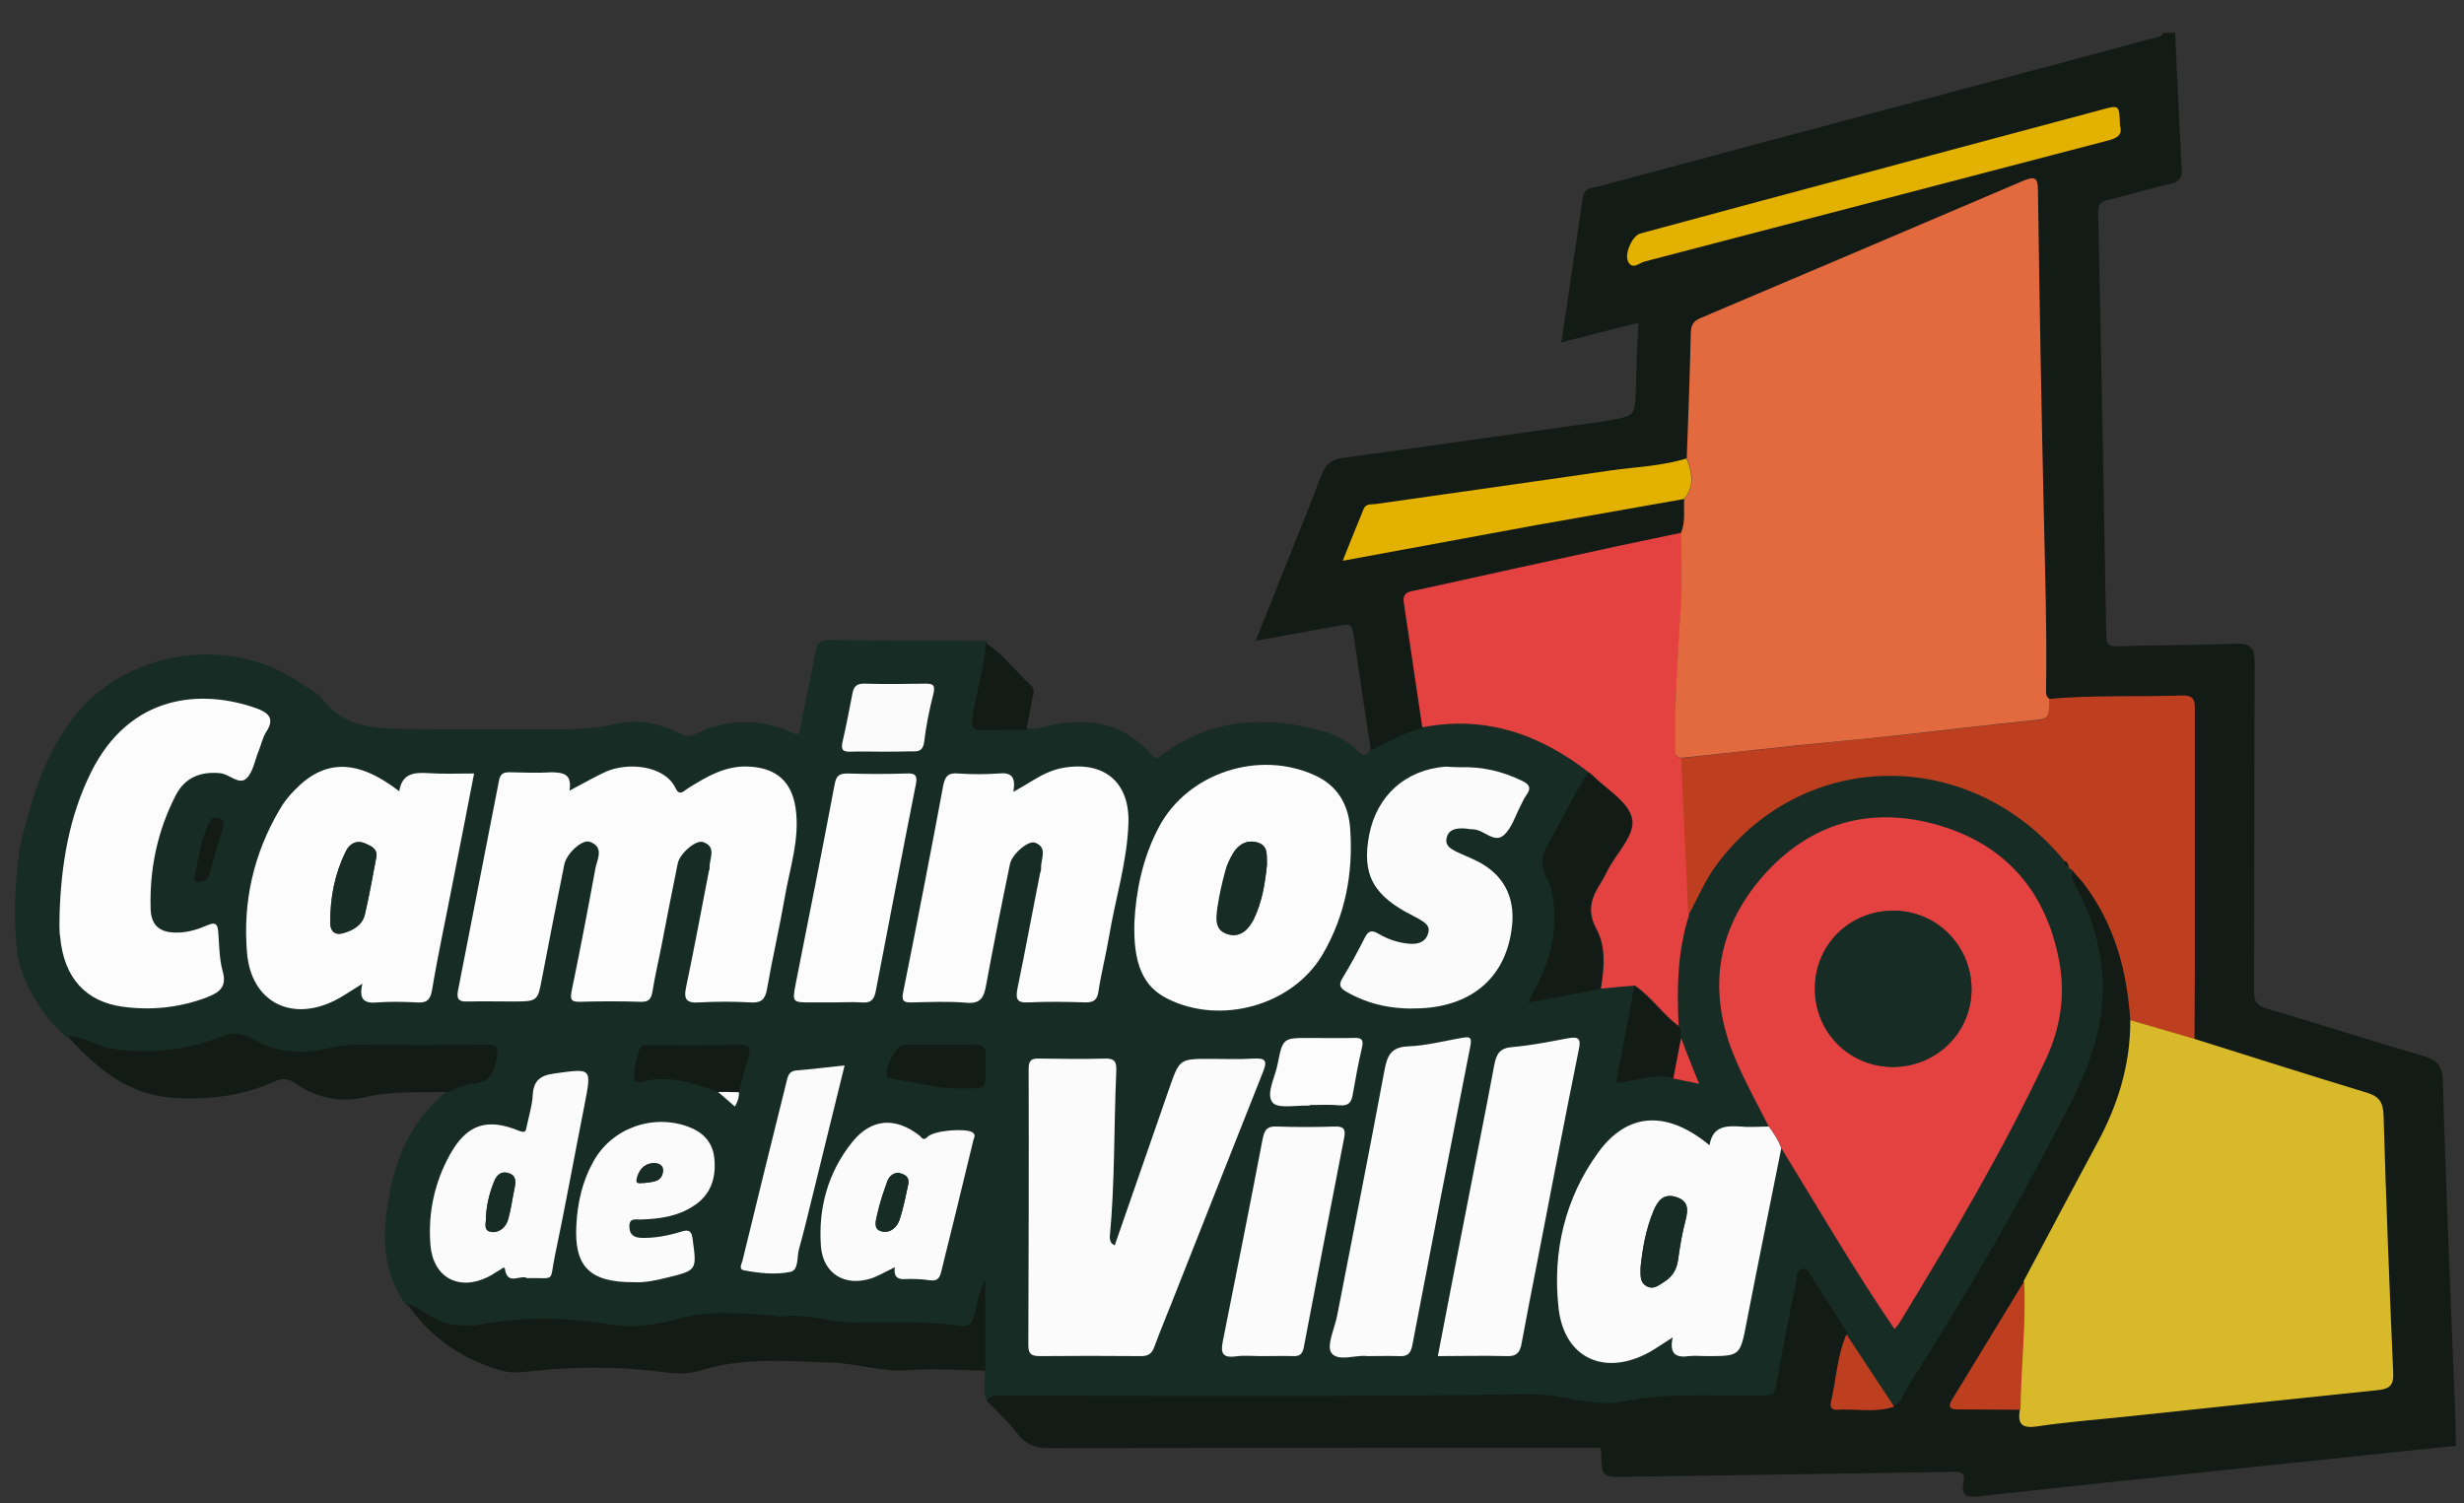 <?xml version="1.0" encoding="utf-8"?>
<!-- Generator: Adobe Illustrator 21.0.0, SVG Export Plug-In . SVG Version: 6.00 Build 0)  -->
<svg version="1.1" id="Layer_1" xmlns="http://www.w3.org/2000/svg" xmlns:xlink="http://www.w3.org/1999/xlink" x="0px" y="0px"
	 viewBox="0 0 790 482" style="enable-background:new 0 0 790 482;" xml:space="preserve">
<rect x="0" y="0" width="790" height="482" fill="#333333" stroke="none"/>
<style type="text/css">
	.st0{fill:#FEFEFE;}
	.st1{fill:#172C25;stroke:#172C25;stroke-miterlimit:10;}
	.st2{fill:#131B16;stroke:#131B16;stroke-miterlimit:10;}
	.st3{fill:#131B16;}
	.st4{fill:#E44141;}
	.st5{fill:#BE3F20;}
	.st6{fill:#FCFCFC;}
	.st7{fill:#FBFBFB;}
	.st8{fill:#131B16;stroke:#131B16;stroke-width:0.25;stroke-miterlimit:10;}
	.st9{fill:#E26A3E;}
	.st10{fill:#D7B92A;}
	.st11{fill:#E3B100;}
	.st12{fill:#172C25;}
</style>
<g>
	<path class="st1" d="M130.5,418c-8-11-7.4-23.3-5-35.8c2.4-12.8,8-23.8,18.3-32.1c2.5-0.9,5-2.4,7.5-2.6c5.7-0.3,7.2-3.4,8.1-8.5
		c0.7-4.2-1-4-3.8-4c-13.3,0-26.7,0.1-40,0c-3.7,0-7.3,0.4-10.8,1.2c-8.2,1.9-16.4,1.3-23.6-3c-3.7-2.2-6.6-2.1-10.2-0.8
		c-11.7,4.5-23.7,5.7-36.2,3.6c-4.6-0.8-8.4-4-13.2-3.9C13.8,325.5,7,314,6,305s-1-16,0-26s1.5-9.8,3-15.7
		c3.3-12.7,7.9-24.7,16.5-34.8c17.1-20.1,49.2-24.1,70.7-9c2.3,1.6,5.2,2.8,6.8,5c7.1,9.2,17.2,9.6,27.3,9.7
		c15.7,0.2,31.3,0.1,47,0.1c6.6,0,13.2,0,19.8-1.6c7.1-1.8,14.3-0.4,20.8,3c1.8,0.9,3.2,1.1,5,0.2c10.2-4.9,20.5-5.3,30.8-0.5
		c2.7,1.2,2.9,0.3,3.4-2c1.5-8,3.3-16,4.8-24c0.4-2.1,0.7-3.7,3.6-3.7c16.8,0.2,33.6,0.2,50.5,0.3c-0.3,8.4-3.3,16.4-4.3,24.7
		c-0.4,3.1,0.6,3.3,3,3.3c4.8-0.1,9.6,0,14.4-0.1c2,0.6,3.9,0.1,5.9-0.4c13-3.3,24.8-1.7,34,9c1.8,2.1,2.6,0.7,3.9-0.2
		c15.9-11.6,33.4-12.6,51.6-7.2c3.8,1.1,7.4,3,10.3,5.9c2.4,2.4,3.9,1.8,5.2-0.9c5.3-2.5,10.3-5.4,16-6.9
		c20.2-3.8,37.7,2.1,53.3,14.7c-4.8,7.3-8.5,15.4-12.8,23c-2.1,3.7-2.5,6.5-0.5,10.5c2.6,5.2,2.9,10.9,2.4,16.8
		c-0.7,8.2-3.8,15.3-8.2,23.2c8.2-1.5,15.5-2.9,22.9-4.3c3.6-0.3,7.3-0.6,10.9-1c-1.9,10.4-3.9,20.8-5.9,31.3
		c6.4-0.6,12.2-3.2,18.4-1.6c2.6,0.5,5.2,1.1,8.3,1.7c-1.2-2.8-2.1-5.1-3-7.4c-0.9-2.4-1.8-4.9-2.8-7.3c-0.1-1-0.1-2.1-0.2-3.1
		c-0.3-0.2-0.6-0.5-0.9-0.7l0.1,0.1c-0.5-12-0.4-23.9,3.3-35.5c3-5.5,5.4-11.4,9.2-16.5c27.7-37.5,81.3-37.9,111.5-0.9
		c0.1,0.8,0.3,1.6,1.2,1.9l-0.1,0c0.5,0.3,0.9,0.7,1.4,1c0.2,0.3,0.4,0.5,0.6,0.8c-0.4,2.1,0.7,3.8,1.7,5.6
		c7.3,14.3,10,29.3,6.6,45.2c-3.2,14.7-10.9,27.4-17.7,40.4c-13.5,25.7-28.4,50.6-44,75.1c-1.2,1.9-1.3,4.7-4.3,5.1
		c-5.1-7.7-10.2-15.4-15.3-23.2c-3.7-5.9-7.4-11.8-11.2-17.6c-0.7-1.1-1.1-2.9-2.6-2.8c-2,0.2-1.4,2.5-1.7,3.7
		c-2.3,11-4.5,22-6.4,33.1c-0.5,2.7-1.5,3.7-4.1,3.8c-15.1,0.4-30.2-1.2-45.2,1.9c-10.2,2.1-19.9-2.5-30.3-2.3
		c-55.9,0.9-111.8,0.4-167.7,0.5c-1.9,0-4-0.8-5.7,1c-2.1-3-0.4-6.5-1.1-9.7c0-9.4,0-18.8,0-29.1c-2.4,4.2-2.6,8-3.6,11.6
		c-0.6,2.4-1.6,3.5-4,3.1c-11.3-1.5-22.7-1.2-34.1-1.1c-7.7,0.1-15.3-2.9-23.2-1.9c-1.8,0.2-3.6-0.4-5.4-0.5
		c-8.8-0.4-17.5-1.4-26.3,0.8c-7.4,1.9-14.9,3.7-22.6,2.4c-14.5-2.5-29-2.8-43.5,0c-2.8,0.5-5.6,0.2-8.4-0.2
		C139.3,423.8,135.5,419.6,130.5,418z M230.2,350.1c1.8,1.5,3.5,3,5.4,4.6c1-1.7,1.4-3.1,1.3-4.6c1-3.8,1.9-7.7,3.1-11.5
		c0.9-2.8,0.3-3.8-2.8-3.8c-9.5,0.1-19,0-28.4,0.1c-1.6,0-3.4-0.3-4,2c-0.7,3-2,6-1.4,9.1c0.1,0.8,1.4,0.9,2.2,0.7
		C214.3,344.5,222.3,347.2,230.2,350.1z M571.1,368.2c12,19.3,23.4,39,36.3,58c0.7-0.8,1.2-1.2,1.5-1.8c16.8-27.6,33.3-55.3,47-84.6
		c4.7-10,6.3-20.6,4.3-31.6c-4.2-22.4-17.3-37.4-39-43.6c-21.5-6.2-40.9-0.6-55.8,16.2c-15.4,17.4-18.1,37.6-8.9,59.1
		c3.1,7.3,7.1,14.3,10.6,21.4c-3,0-6,0.3-9,0.1c-4.8-0.4-9.1-0.2-10.1,6c-13.5-11.3-26.2-10.7-35.6,2.2c-10.9,14.8-14.9,32-12.8,50
		c1.8,16.2,14.9,22,29.2,14.1c2.4-1.3,4.6-2.8,7.4-4.7c-1.2,5.5,1.2,6.6,5.3,6c1.8-0.2,3.7,0,5.5,0c10.9,0,10.8,0,12.9-10.9
		C563.6,405.3,567.4,386.8,571.1,368.2z M182.6,253.5c0.8-5.2-1.8-5.8-5.5-5.6c-4.5,0.3-9,0.2-13.5,0c-2-0.1-3,0.5-3.4,2.6
		c-4.3,22.5-8.7,45.1-13.2,67.6c-0.6,2.9,0.7,3.3,3.2,3.3c4.8-0.1,9.7,0,14.5,0c7.9,0,7.8,0,9.3-7.6c2.3-12.1,4.7-24.2,7.1-36.2
		c0.7-3.5,5.7-8.3,8.2-7.4c4.7,1.7,2.3,5.5,1.8,8.5c-2.4,13.1-4.9,26.1-7.6,39.2c-0.5,2.6-0.4,3.6,2.6,3.6c6.5-0.2,13-0.2,19.5,0
		c2.6,0.1,3.4-0.9,3.8-3.3c0.7-4.4,1.7-8.8,2.6-13.2c1.8-9.3,3.6-18.6,5.5-27.9c0.7-3.2,5.9-7.7,8.2-6.8c4.3,1.6,1.8,5.3,2,8.2
		c0,0.3-0.2,0.6-0.2,1c-2.4,12.4-4.7,24.8-7.3,37.2c-0.8,4,0.2,5.2,4.2,5c5.5-0.3,11-0.3,16.5,0c3.3,0.2,4.7-0.8,5.2-4.2
		c1.7-9.8,4-19.6,5.7-29.4c1.6-9.5,4.9-18.7,3.5-28.6c-1.2-8.5-6.1-12.9-14.7-13.4c-7.7-0.5-13.8,3.2-19.9,7
		c-1.3,0.8-2.6,2.6-3.9-0.1c-3.5-7.3-15.2-8.4-22.3-5.3C190.6,249.1,187,251.2,182.6,253.5z M357.4,399.3c-1.6-0.8-1.5-1.7-1.4-2.4
		c1.7-17.7,1.3-35.5,2.1-53.3c0.1-2.9-0.3-4.2-3.7-4.1c-7,0.3-14,0.2-21,0c-2.5,0-3.4,0.7-3.4,3.3c0,29.5,0,59-0.1,88.4
		c0,2.8,0.7,3.7,3.6,3.7c10.8-0.2,21.7-0.1,32.5,0c2.4,0,3.5-0.7,4.3-3c2.3-6.2,4.9-12.4,7.3-18.5c9.1-23.2,18.2-46.4,27.5-69.5
		c1.4-3.5,1.1-4.7-2.9-4.4c-4.6,0.3-9.3,0.1-14,0.1c-9.9,0-9.8,0-13.1,9.4C369.2,365.7,363.3,382.4,357.4,399.3z M116.2,315.4
		c-1.3,5.3,0.8,6.3,4.8,6c4.1-0.3,8.3-0.2,12.5,0c2.9,0.1,4.3-0.5,4.9-3.8c2-11.5,4.4-22.9,6.6-34.3c2.3-11.6,4.5-23.3,6.9-35.3
		c-5.2,0-9.9,0.2-14.5-0.1c-4.6-0.3-8.6,0.1-9.5,5.8c-13.3-10.3-23.8-10.4-33.4-0.5c-1.8,1.9-3.5,4-4.9,6.3
		c-8.3,14.2-11.9,29.6-10.5,46c1.3,15.6,14.1,22.3,28.1,15.3C110.1,319.5,112.6,317.6,116.2,315.4z M363.7,295.7
		c-0.4,13.5,2.9,20.7,10.5,24.6c16.9,8.6,40.1,2.2,49.7-14.1c7.3-12.4,9.9-26.1,8.9-40.3c-0.5-7.5-3.8-13.7-11.1-17.1
		c-18-8.4-40.8-1.1-50.2,16.4C366.2,275.1,364.2,286,363.7,295.7z M324.9,253.9c0.9-5.1-0.9-6.2-4.7-5.9c-4.3,0.3-8.7,0.3-13,0
		c-3.2-0.2-4.2,1-4.8,3.9C298.2,274,294,296,289.5,318c-0.6,2.8,0,3.5,2.7,3.4c5.8-0.1,11.7-0.4,17.5,0.1c4.4,0.4,5.6-1.5,6.3-5.3
		c2.4-13.1,5.1-26.1,7.7-39.1c0.6-3.1,5.9-7.7,8.1-6.9c4.3,1.6,1.8,5.4,1.9,8.2c0,0.6-0.3,1.3-0.4,1.9c-2.4,12.2-4.8,24.5-7.2,36.7
		c-0.6,2.9-0.5,4.6,3.4,4.4c6.1-0.3,12.3-0.2,18.5,0c2.7,0.1,3.7-0.8,4.1-3.6c0.9-5.9,2.5-11.7,3.4-17.6c2-12.1,5.8-24,6.2-36.3
		c0.4-13-7.6-19.8-20.4-17.8c-3.5,0.5-6.7,2-9.7,3.8C329.7,251,327.8,252.2,324.9,253.9z M19.1,293c0,2.5-0.2,5,0,7.5
		c1.2,12.9,8.1,20.7,20.2,22.3c9,1.2,17.9,0.3,26.5-2.9c4.1-1.6,6.9-3.1,5.4-8.5c-1.1-3.9-1-8.2-1.4-12.4c-0.2-2.5-0.7-3.6-3.6-2.3
		c-3,1.4-6.2,2.3-9.6,2.3c-5.4,0-8.3-2.2-8.5-7.5c-0.4-12.8,2.2-25.1,8.1-36.6c2.9-5.6,7.9-7.6,14.2-7c3,0.3,6,3.9,8.4,1.7
		c2.2-2,2.8-5.9,4-9c0.8-2,1.3-4.2,2.4-6c2.8-4.3,0.7-6.2-3.2-7.5c-17.7-6.3-40.6-4.5-53,20.5C22.1,261.9,19.5,277.3,19.1,293z
		 M468.3,246c-1.7,0-3.3-0.1-5,0c-12.8,1-22.1,9.2-24.5,21.8c-2.5,12.8,1.2,19.7,14.2,26.1c0.4,0.2,0.9,0.4,1.3,0.7
		c1.8,1.1,4.2,2.1,3.4,4.8c-0.8,2.8-3.4,3.6-6,3.4c-3.5-0.3-6.9-1.3-9.9-3.2c-2.3-1.4-3.4-0.9-4.5,1.4c-2.2,4.3-4.5,8.5-7,12.7
		c-1.3,2.2-1.1,3.2,1.2,4.5c7.3,4.2,15.3,5.7,23.5,5.3c17.2-0.7,27.9-10.4,29.6-26.5c1-9.5-2.9-16.6-11.4-20.8
		c-2.2-1.1-4.6-2-6.8-3.1c-1.7-0.8-3.3-1.9-2.8-4.2c0.5-2.4,2.4-3,4.5-3.1c1.3-0.1,2.6,0.3,4,0.3c3.4,0.1,6.6,4.6,9.8,1.9
		c2.6-2.3,3.7-6.2,5.4-9.4c0.6-1.2,1.1-2.4,1.9-3.5c1.5-2.1,1-3.4-1.3-4.5C481.8,247.4,475.3,245.8,468.3,246z M438.3,434.8
		c3.9,0,7.1-0.2,10.2,0.1c2.7,0.2,3.8-0.8,4.3-3.4c6.1-32,12.3-63.9,18.6-95.9c0.7-3.4-0.6-3.2-2.9-2.7c-5.7,1-11.4,2.4-17.2,2.7
		c-5.4,0.2-6.6,3-7.4,7.6c-4.9,26.3-10.1,52.5-15.2,78.8c-0.8,4.1-3.4,9.5-1.8,11.9C429,436.8,434.9,434.3,438.3,434.8z M461,434.8
		c7.6,0,14.7-0.3,21.9,0.1c3.6,0.2,4.5-1.3,5-4.3c1.4-8.2,3.1-16.3,4.7-24.5c4.5-23.2,8.9-46.4,13.6-69.5c0.7-3.7-0.2-4.3-3.5-3.6
		c-5.9,1.1-11.8,2.4-17.7,2.8c-4.1,0.3-5.2,2.2-5.9,5.7c-3.1,16.7-6.4,33.3-9.7,50C466.6,405.8,463.8,420.1,461,434.8z M169,409.8
		c9.4-0.3,7.1,1.5,8.9-7.2c3.3-16.1,6.3-32.3,9.5-48.4c2.4-12,2.5-11.8-9.7-10.1c-4.5,0.6-6.7,2.3-6.9,7c-0.2,3.3-1.2,6.5-1.9,9.8
		c-0.3,1.3-0.1,2.6-2.4,1.6c-10.4-4.3-16.8-2.1-22.3,7.7c-5,8.9-7,18.6-6.2,28.8c0.8,10.5,9,15,18.5,10.3c1.3-0.7,2.5-1.6,3.9-2.3
		c0.5-0.2,1.4-1.2,1.5-0.2C162.7,412.5,167,408.6,169,409.8z M404.6,434.8c3.3,0,6.7-0.1,10,0c2.1,0.1,3-0.8,3.3-2.7
		c4.3-22.5,8.6-45,13-67.5c0.5-2.7-0.3-3.5-3-3.4c-6.1,0.2-12.3,0.2-18.5,0c-3.2-0.1-4.1,1.1-4.7,4.1c-4.1,21.5-8.3,43-12.7,64.5
		c-0.7,3.5-0.6,5.7,4,5.1C398.9,434.5,401.7,434.8,404.6,434.8z M267.3,321.4c3,0,6-0.2,9,0.1c3,0.3,4.1-0.9,4.6-3.7
		c4.2-22.2,8.5-44.3,12.9-66.5c0.6-2.9-0.4-3.3-3-3.2c-6.3,0.1-12.6,0.2-19,0c-2.7-0.1-3.6,0.8-4.1,3.5c-4.1,21.4-8.3,42.7-12.5,64
		c-1.2,5.9-1.1,5.9,5.2,5.9C262.7,321.4,265,321.4,267.3,321.4z M286.9,406.3c-0.4,2.8,0.7,4,3.4,3.8c2.6-0.2,5.3,0,8,0.4
		c2.2,0.3,3-0.6,3.5-2.5c3.5-14.2,7-28.4,10.4-42.5c0.2-0.8,0.9-1.8-0.4-2.5c-2.3-1.3-12.2-0.6-14.3,1.5c-1.5,1.5-1.9,0.1-2.7-0.5
		c-7.7-5.9-15.3-5.4-21.4,2.1c-7.9,9.7-11,21.2-10.1,33.5c0.6,8.8,7.7,13,16.1,10.3C281.6,409.1,283.8,407.8,286.9,406.3z
		 M203.3,411.1c3.1,0.3,6.9-0.5,10.6-1.4c9.5-2.3,9.4-2.4,8.1-12.1c-0.3-2.6-1-3.5-3.7-2.6c-4.1,1.3-8.4,2.1-12.8,2
		c-2.3-0.1-3.8-1-3.8-3.6c0-3,2.2-2.3,3.8-2.3c5.9-0.2,11.7-1,16.7-4.3c5.6-3.7,7.4-9.2,6.7-15.6c-0.6-5-3.7-8.1-8.2-9.8
		c-11.5-4.3-24.6,0.5-30.6,11.2c-3.4,6.2-5,13-5.4,20.1C184,406,189,411.2,203.3,411.1z M270.8,341.6c-5.7,0.6-10.5,1.2-15.3,1.5
		c-2.2,0.1-2.8,1.4-3.2,3.1c-4.8,19.4-9.6,38.7-14.3,58.1c-0.2,0.9-1.2,2.6,0.5,2.9c4.9,1,10.1,1.5,14.9,0.5c2.8-0.6,2-4.8,2.8-7.4
		c0.9-3,1.6-6.1,2.4-9.2C262.6,374.9,266.6,358.6,270.8,341.6z M282.4,241c3.3,0,6.6-0.1,10,0c2.2,0.1,3.6-0.2,3.9-3
		c0.7-5.2,1.8-10.5,3-15.6c0.7-2.7-0.2-3.1-2.6-3.1c-6.5,0.1-13,0.2-19.4,0c-2.5-0.1-3.5,0.9-4,3.2c-1,5.2-2,10.4-3.2,15.6
		c-0.6,2.7,0.5,3.1,2.8,3C276.1,240.9,279.2,241,282.4,241z M419.9,354.5c0-0.1,0-0.1,0-0.2c3.2,0,6.3-0.2,9.5,0.1
		c2.7,0.2,3.8-0.8,4.2-3.4c0.8-5.1,1.8-10.2,3-15.2c0.7-2.7-0.3-3.1-2.7-3c-4.7,0.1-9.3,0-14,0c-8.5,0-8.6,0-10.4,8.5
		c-0.8,4.2-3.9,9.4-1.6,12.2C409.7,355.6,415.7,354.3,419.9,354.5z M306.6,349c10.4-0.1,9.3,0.9,9.4-7.8c0-1-0.1-2,0-3
		c0.2-2.4-1-3.2-3.3-3.2c-7.7,0.1-15.3,0-23,0.1c-2.5,0-6.5,8.2-5.2,10.2c0.2,0.3,0.8,0.6,1.3,0.7C293.3,347.1,300.7,349,306.6,349z
		 M63.9,282.7c2.9,0,3.1-2.3,3.7-4.1c1.2-3.9,2.2-7.9,3.5-11.8c0.5-1.7,1.4-3.3-0.6-4.3c-2.3-1.2-3.3,0.7-4,2.4
		c-2.2,5.2-3,10.7-4.1,16.2C62.2,282.5,62.8,282.9,63.9,282.7z"/>
	<path class="st2" d="M317,449c1.7-1.7,3.8-1,5.7-1c55.9,0,111.8,0.4,167.7-0.5c10.4-0.2,20.2,4.4,30.3,2.3c15-3,30.1-1.5,45.2-1.9
		c2.6-0.1,3.7-1.1,4.1-3.8c1.9-11.1,4.1-22.1,6.4-33.1c0.3-1.2-0.3-3.5,1.7-3.7c1.5-0.2,1.9,1.7,2.6,2.8c3.8,5.8,7.5,11.7,11.2,17.6
		c-3,7-3.3,14.6-5,21.9c-0.3,1.3,0.3,2.4,1.8,2.3c6.2-0.5,12.4,1.1,18.5-1c2.9-0.4,3.1-3.2,4.3-5.1c15.6-24.5,30.5-49.4,44-75.1
		c6.9-13.1,14.5-25.7,17.7-40.4c3.5-15.9,0.7-30.9-6.6-45.2c-0.9-1.8-2-3.4-1.7-5.6c1,1.1,2,2.2,2.9,3.3c9.9,13,14,28,15,44
		c0.1,14.1-3.9,27.1-10.5,39.4c-7.9,14.8-15.7,29.5-23.6,44.3c-7.7,12.6-15.3,25.3-23.1,37.9c-1.5,2.4-0.8,3.2,1.9,3.2
		c6.7,0,13.3,0,20,0.1c-0.8,4.7,0.7,6.1,5.8,5.3c10-1.5,20.2-2.2,30.2-3.3c26.3-2.8,52.6-5.6,78.9-8.3c3.6-0.4,4.9-1.5,4.8-5.5
		c-1.3-27.6-2.3-55.2-3.1-82.8c-0.1-4.2-1.5-5.9-5.5-7.1c-18.4-5.5-36.8-11.4-55.1-17.2c0-7.3,0.1-14.6,0.1-21.9
		c0-27.8,0-55.5,0-83.3c0-2.9,0.2-5.1-4-5c-14.3,0.5-28.6-0.2-42.8,1.1c-1.1-0.8-1-2-0.9-3.2c0.3-18.5-0.2-36.9-0.7-55.4
		c-0.8-34.8-1.4-69.5-1.9-104.3c-0.1-4.2-1.1-4.7-4.8-3.1c-34.4,14.7-68.8,29.3-103.2,43.9c-2.3,1-3.3,2.1-3.3,4.7
		c-0.3,13.5-0.9,26.9-1.3,40.4c-7.8,2.4-16,2.7-24,3.9c-25.2,3.7-50.4,7.2-75.5,10.8c-1.4,0.2-3.2-0.2-3.9,1.6
		c-2.2,5.3-4.2,10.5-6.7,16.6c21.3-3.9,41.5-7.7,61.8-11.4c15.9-2.9,31.7-5.6,47.6-8.4c-0.3,3.6,0.6,7.3-1,10.7
		c-6.7,1.4-13.3,2.7-20,4.2c-21.6,4.7-43.2,9.4-64.8,14.2c-2.1,0.5-4.8,0.4-4.2,4.1c2.1,13.3,4,26.6,5.9,39.9
		c-5.7,1.5-10.8,4.4-16,6.9c-1.7-11.2-3.4-22.3-5-33.5c-1-7.2-0.9-7.1-7.8-5.8c-7.6,1.4-15.3,2.8-23.7,4.3c3.2-8,6.1-15.3,9-22.6
		c3.9-9.9,8-19.7,11.7-29.6c1.2-3.3,3-4.9,6.6-5.3c26.9-3.7,53.7-7.5,80.6-11.3c1.3-0.2,2.6-0.3,4-0.6c9.4-1.6,9.4-1.6,9.7-11.5
		c0.1-3.5,0.2-7,0.3-10.5c0.1-3.3,0.4-6.6,0.6-10.6c-8.3,2.1-16.2,4.1-24.7,6.3c2.3-15.7,4.6-30.7,6.8-45.8c0.4-2.9,2.9-2.5,4.5-3
		c35.3-9.5,70.6-18.9,105.9-28.3c23.9-6.4,47.8-12.7,71.7-19.2c1.3-0.4,3.1-0.2,3.8-1.8c1,0,2,0,3,0c0.7,14.5,1.3,28.9,2.1,43.4
		c0.1,2.4-0.6,3.4-3.1,4c-6.6,1.5-13.1,3.6-19.8,5.1c-3,0.7-4,1.7-3.9,5c1,45.1,1.8,90.3,2.6,135.4c0.1,3.5,1.3,3.9,4.3,3.8
		c12.5-0.4,25-0.3,37.5-0.8c4.4-0.2,5.8,0.8,5.8,5.5c-0.2,35.2-0.1,70.3-0.2,105.5c0,3.5,1.1,4.9,4.3,5.9
		c16.9,5,33.6,10.4,50.5,15.3c4.3,1.2,5.6,3.3,5.7,7.6c0.9,30,2.1,59.9,3.3,89.9c0.1,1.5,0.9,19.2,0.9,26.5
		c-20.7,2.2-41.4,4.3-62.1,6.5c-30.3,3.2-60.6,6.4-90.9,9.7c-3.5,0.4-4.6-0.6-3.9-3.8c0.8-4-1.3-4.2-4.5-4.1
		c-35,0.6-69.9,1.1-104.9,1.6c-6.5,0.1-6.5,0.1-6.7-6.5c0-1-0.2-2-0.2-2.8c-2.1,0-4.1,0-6.1,0c-57.1,0-114.3,0-171.4,0.1
		c-3.8,0-6.6-0.9-9.1-3.8C324.1,456,320.5,452.6,317,449z M679.7,40.2c-0.2-6.6-0.2-6.6-6-5.1c-36.5,9.8-72.9,19.5-109.4,29.3
		c-12.8,3.4-25.7,6.9-38.5,10.4c-2.4,0.7-5.1,6.5-3.8,9c1.4,2.7,3.6,0.4,5.1,0C576.7,71,626.2,58,675.8,45.1
		C678.9,44.3,680.6,43.2,679.7,40.2z"/>
	<path class="st3" d="M329.1,234c-4.8,0-9.6,0-14.4,0.1c-2.4,0-3.3-0.2-3-3.3c1-8.3,3.9-16.3,4.3-24.7c5.7,3.7,9.7,9.2,14.6,13.7
		c1.4,1.3,0.7,2.8,0.4,4.2C330.4,227.2,329.7,230.6,329.1,234z"/>
	<path class="st3" d="M130.5,418c5,1.6,8.8,5.8,14.3,6.6c2.8,0.4,5.6,0.7,8.4,0.2c14.5-2.8,29-2.5,43.5,0c7.7,1.3,15.2-0.5,22.6-2.4
		c8.7-2.2,17.5-1.3,26.3-0.8c1.8,0.1,3.6,0.7,5.4,0.5c7.9-1,15.5,2,23.2,1.9c11.4-0.1,22.8-0.4,34.1,1.1c2.4,0.3,3.4-0.7,4-3.1
		c1-3.6,1.2-7.5,3.6-11.6c0,10.3,0,19.7,0,29.1c-8.1-0.2-16.2-0.8-24.4-0.2c-8.3,0.7-16.4-2.1-24.8-2.4c-14.3-0.5-28.5-1.8-42.5,2.6
		c-3.8,1.2-8,0.9-11.9,0.4c-14.9-2-29.7-1.7-44.5,0c-2.1,0.2-4.4,0.2-6.4-0.3C148.5,436.1,138.1,429,130.5,418z"/>
	<path class="st3" d="M21.5,332.1c4.8-0.1,8.6,3.1,13.2,3.9c12.4,2.2,24.5,0.9,36.2-3.6c3.6-1.4,6.5-1.4,10.2,0.8
		c7.2,4.2,15.4,4.9,23.6,3c3.6-0.8,7.1-1.3,10.8-1.2c13.3,0.1,26.7,0.1,40,0c2.7,0,4.5-0.3,3.8,4c-0.9,5.2-2.4,8.2-8.1,8.5
		c-2.5,0.1-5,1.7-7.5,2.6c-8.9,0.3-17.8-0.4-26.7,1.7c-7.8,1.8-15.6,0.3-22.4-4.5c-2.3-1.6-4.1-1.7-6.7-0.5
		c-10.2,4.6-21,5.9-32.1,5.2C41,351.1,30.9,342.4,21.5,332.1z"/>
	<path class="st4" d="M567.1,361.2c-3.6-7.1-7.5-14.1-10.6-21.4c-9.2-21.4-6.5-41.6,8.9-59.1c14.9-16.8,34.2-22.4,55.8-16.2
		c21.7,6.2,34.8,21.2,39,43.6c2.1,11,0.4,21.6-4.3,31.6c-13.7,29.3-30.2,57-47,84.6c-0.3,0.5-0.8,1-1.5,1.8
		c-13-19-24.4-38.7-36.3-58C570.2,365.6,568.8,363.3,567.1,361.2z M581.9,316.9c0,14,10.9,25.1,24.9,25.2c14,0,25.2-11,25.3-24.9
		c0-13.9-11.1-25.2-25-25.2C593,291.9,581.9,302.9,581.9,316.9z"/>
	<path class="st4" d="M456,233.2c-2-13.3-3.9-26.6-5.9-39.9c-0.6-3.7,2.1-3.6,4.2-4.1c21.6-4.8,43.2-9.5,64.8-14.2
		c6.7-1.4,13.3-2.8,20-4.2c0,7.8,0.4,15.6-0.1,23.4c-1,15-1.9,30-1.9,45.1c0,1.6-0.4,3.5,2.1,3.8c0.8,16.8,1.5,33.6,2.3,50.4
		c-3.7,11.6-3.9,23.5-3.3,35.5c-5.1-3.9-8.7-9.4-14-13c-3.6,0.3-7.3,0.6-10.9,1c1.1-6.5,1.7-13.4-1.4-19.1c-3.2-5.9-1.6-10.2,1.5-15
		c0.7-1.1,1.3-2.3,1.9-3.5c2.8-5.8,9.2-11.7,8-17c-1.2-5.4-8.4-9.4-12.9-14c-0.2-0.2-0.5-0.4-0.8-0.6
		C493.6,235.3,476.1,229.3,456,233.2z"/>
	<path class="st5" d="M541.3,293.5c-0.8-16.8-1.5-33.6-2.3-50.4c12.3-1.4,24.6-2.7,36.9-4c10.7-1.1,21.4-2.1,32-3.2
		c14.1-1.5,28.2-3.3,42.3-4.7c6.7-0.7,6.7-0.4,6.7-7.1c14.3-1.3,28.6-0.6,42.8-1.1c4.2-0.1,4,2.1,4,5c0,27.8,0,55.5,0,83.3
		c0,7.3-0.1,14.6-0.1,21.9c-6.9-2-13.8-4-20.6-6c-1-16-5.1-31-15-44c-0.9-1.2-2-2.2-2.9-3.3c-0.2-0.3-0.4-0.5-0.6-0.8
		c-0.5-0.3-0.9-0.7-1.4-1c0,0,0.1,0,0.1,0c0-0.9-0.4-1.5-1.2-1.9c-30.1-37-83.7-36.5-111.5,0.9C546.7,282.1,544.3,288,541.3,293.5z"
		/>
	<path class="st6" d="M182.6,253.5c4.4-2.3,8-4.4,11.7-6.1c7.2-3.1,18.8-2,22.3,5.3c1.3,2.7,2.6,0.9,3.9,0.1
		c6.1-3.8,12.2-7.5,19.9-7c8.6,0.5,13.5,4.9,14.7,13.4c1.4,9.8-1.9,19.1-3.5,28.6c-1.7,9.8-4,19.6-5.7,29.4c-0.6,3.4-2,4.4-5.2,4.2
		c-5.5-0.3-11-0.3-16.5,0c-4.1,0.3-5.1-1-4.2-5c2.6-12.4,4.9-24.8,7.3-37.2c0.1-0.3,0.3-0.6,0.2-1c-0.1-2.9,2.4-6.6-2-8.2
		c-2.3-0.9-7.5,3.6-8.2,6.8c-1.9,9.3-3.7,18.6-5.5,27.9c-0.9,4.4-1.9,8.8-2.6,13.2c-0.4,2.4-1.2,3.4-3.8,3.3c-6.5-0.2-13-0.2-19.5,0
		c-3,0.1-3.1-1-2.6-3.6c2.7-13,5.2-26.1,7.6-39.2c0.6-3,2.9-6.8-1.8-8.5c-2.5-0.9-7.6,3.9-8.2,7.4c-2.4,12.1-4.8,24.1-7.1,36.2
		c-1.4,7.5-1.4,7.6-9.3,7.6c-4.8,0-9.7-0.1-14.5,0c-2.5,0.1-3.7-0.4-3.2-3.3c4.4-22.5,8.8-45,13.2-67.6c0.4-2.1,1.4-2.6,3.4-2.6
		c4.5,0.1,9,0.3,13.5,0C180.9,247.7,183.4,248.3,182.6,253.5z"/>
	<path class="st7" d="M357.4,399.3c5.9-16.9,11.7-33.6,17.5-50.4c3.3-9.4,3.3-9.4,13.1-9.4c4.7,0,9.3,0.2,14-0.1
		c4-0.2,4.3,0.9,2.9,4.4c-9.2,23.1-18.3,46.3-27.5,69.5c-2.4,6.2-5,12.3-7.3,18.5c-0.8,2.3-2,3-4.3,3c-10.8-0.1-21.7-0.1-32.5,0
		c-2.9,0-3.6-0.9-3.6-3.7c0.1-29.5,0.2-59,0.1-88.4c0-2.7,0.9-3.4,3.4-3.3c7,0.1,14,0.2,21,0c3.4-0.1,3.8,1.2,3.7,4.1
		c-0.8,17.8-0.4,35.6-2.1,53.3C356,397.6,355.8,398.5,357.4,399.3z"/>
	<path class="st7" d="M567.1,361.2c1.6,2.2,3.1,4.4,4,7c-3.7,18.6-7.5,37.1-11.1,55.7c-2.1,10.9-2,10.9-12.9,10.9
		c-1.8,0-3.7-0.2-5.5,0c-4.2,0.6-6.5-0.6-5.3-6c-2.9,1.8-5.1,3.4-7.4,4.7c-14.3,7.9-27.4,2.1-29.2-14.1c-2-18,2-35.2,12.8-50
		c9.4-12.9,22.1-13.4,35.6-2.2c1-6.2,5.3-6.3,10.1-6C561.1,361.5,564.1,361.2,567.1,361.2z M526,406.3c0,2.6-0.3,4.8,1.8,6
		c2.3,1.4,4.1-0.3,5.9-1.4c2.5-1.6,3.9-3.9,4.3-6.9c0.6-4.3,1.3-8.5,2.4-12.7c0.9-3.4,1.1-6.2-3-7.5c-4.1-1.3-5.9,1.3-7.2,4.3
		C527.7,394.1,526.6,400.4,526,406.3z"/>
	<path class="st6" d="M116.2,315.4c-3.6,2.2-6.1,4-8.9,5.4c-14.1,7-26.8,0.3-28.1-15.3c-1.4-16.3,2.1-31.8,10.5-46
		c1.3-2.3,3-4.4,4.9-6.3c9.6-9.9,20.1-9.8,33.4,0.5c0.9-5.8,4.8-6.1,9.5-5.8c4.6,0.3,9.3,0.1,14.5,0.1c-2.3,12-4.6,23.6-6.9,35.3
		c-2.2,11.4-4.7,22.8-6.6,34.3c-0.6,3.3-2,4-4.9,3.8c-4.2-0.2-8.3-0.3-12.5,0C117,321.8,114.9,320.7,116.2,315.4z M120.6,275.1
		c0.6-2.8-1.5-3.8-3.5-4.6c-2.7-1.2-5,0-6.2,2.5c-3.6,7.2-5.1,15-5,23.1c0,2.5,1.5,3.8,3.9,3.2c3.3-0.9,6.3-2.5,7.2-6.1
		C118.4,287.1,119.5,281.1,120.6,275.1z"/>
	<path class="st6" d="M363.7,295.7c0.5-9.6,2.5-20.5,7.9-30.6c9.3-17.4,32.2-24.8,50.2-16.4c7.3,3.4,10.6,9.6,11.1,17.1
		c1,14.2-1.6,27.9-8.9,40.3c-9.6,16.3-32.7,22.7-49.7,14.1C366.6,316.4,363.3,309.2,363.7,295.7z M406.2,277.3
		c-0.1-2.9,0.5-6-2.7-7.1c-3.4-1.1-6.2,0.4-8,3.4c-1,1.7-1.9,3.5-2.4,5.4c-1,4-2,8-2.6,12.1c-0.5,3.3-1,7.1,3.2,8.4
		c4,1.2,6.6-1.4,8.3-4.7C404.7,289.2,405.6,283.1,406.2,277.3z"/>
	<path class="st6" d="M324.9,253.9c2.9-1.7,4.9-2.8,6.8-4c3-1.8,6.2-3.3,9.7-3.8c12.8-2,20.8,4.8,20.4,17.8
		c-0.4,12.4-4.2,24.2-6.2,36.3c-1,5.9-2.5,11.7-3.4,17.6c-0.4,2.7-1.4,3.6-4.1,3.6c-6.2-0.2-12.3-0.3-18.5,0
		c-3.9,0.2-3.9-1.5-3.4-4.4c2.5-12.2,4.8-24.5,7.2-36.7c0.1-0.7,0.5-1.3,0.4-1.9c-0.2-2.9,2.3-6.6-1.9-8.2c-2.2-0.9-7.5,3.7-8.1,6.9
		c-2.7,13-5.3,26.1-7.7,39.1c-0.7,3.8-1.9,5.7-6.3,5.3c-5.8-0.5-11.7-0.2-17.5-0.1c-2.7,0.1-3.3-0.6-2.7-3.4
		c4.4-22,8.7-44,12.8-66.1c0.6-3,1.6-4.2,4.8-3.9c4.3,0.3,8.7,0.3,13,0C324,247.6,325.8,248.8,324.9,253.9z"/>
	<path class="st6" d="M19.1,293c0.5-15.7,3-31.1,10.1-45.4c12.4-25,35.3-26.8,53-20.5c3.8,1.4,6,3.2,3.2,7.5c-1.2,1.8-1.6,4-2.4,6
		c-1.3,3.1-1.8,6.9-4,9c-2.4,2.2-5.4-1.4-8.4-1.7c-6.3-0.6-11.3,1.4-14.2,7c-5.9,11.4-8.5,23.7-8.1,36.6c0.2,5.4,3.1,7.6,8.5,7.5
		c3.4,0,6.6-1,9.6-2.3c2.9-1.3,3.4-0.2,3.6,2.3c0.3,4.1,0.3,8.4,1.4,12.4c1.5,5.3-1.3,6.9-5.4,8.5c-8.6,3.2-17.5,4.1-26.5,2.9
		c-12.1-1.6-19-9.4-20.2-22.3C18.9,298.1,19.1,295.5,19.1,293z"/>
	<path class="st7" d="M468.3,246c7-0.2,13.5,1.3,19.8,4.4c2.3,1.1,2.9,2.3,1.3,4.5c-0.8,1.1-1.3,2.3-1.9,3.5
		c-1.7,3.2-2.8,7.2-5.4,9.4c-3.1,2.7-6.3-1.8-9.8-1.9c-1.3,0-2.7-0.4-4-0.3c-2.1,0.1-4,0.7-4.5,3.1c-0.5,2.3,1.1,3.3,2.8,4.2
		c2.2,1.1,4.6,2,6.8,3.1c8.5,4.2,12.4,11.4,11.4,20.8c-1.7,16.1-12.4,25.8-29.6,26.5c-8.3,0.4-16.2-1.1-23.5-5.3
		c-2.3-1.3-2.5-2.4-1.2-4.5c2.5-4.1,4.8-8.4,7-12.7c1.1-2.3,2.2-2.8,4.5-1.4c3,1.8,6.4,2.9,9.9,3.2c2.7,0.2,5.2-0.5,6-3.4
		c0.8-2.7-1.6-3.7-3.4-4.8c-0.4-0.3-0.9-0.4-1.3-0.7c-12.9-6.4-16.7-13.3-14.2-26.1c2.5-12.6,11.7-20.8,24.5-21.8
		C465,245.9,466.7,246,468.3,246z"/>
	<path class="st7" d="M438.3,434.8c-3.4-0.5-9.3,1.9-11.4-1c-1.7-2.3,1-7.8,1.8-11.9c5.1-26.3,10.3-52.5,15.2-78.8
		c0.9-4.6,2-7.3,7.4-7.6c5.8-0.2,11.5-1.7,17.2-2.7c2.4-0.4,3.6-0.6,2.9,2.7c-6.3,31.9-12.5,63.9-18.6,95.9
		c-0.5,2.6-1.6,3.6-4.3,3.4C445.4,434.7,442.2,434.8,438.3,434.8z"/>
	<path class="st7" d="M461,434.8c2.8-14.7,5.6-29,8.4-43.4c3.2-16.7,6.6-33.3,9.7-50c0.7-3.6,1.8-5.4,5.9-5.7
		c5.9-0.5,11.8-1.7,17.7-2.8c3.3-0.6,4.3,0,3.5,3.6c-4.7,23.1-9.1,46.3-13.6,69.5c-1.6,8.2-3.2,16.3-4.7,24.5c-0.5,3-1.5,4.5-5,4.3
		C475.7,434.6,468.5,434.8,461,434.8z"/>
	<path class="st7" d="M169,409.8c-2-1.3-6.3,2.6-7.1-2.9c-0.1-1-1.1-0.1-1.5,0.2c-1.3,0.7-2.5,1.6-3.9,2.3
		c-9.5,4.7-17.7,0.1-18.5-10.3c-0.8-10.2,1.3-19.9,6.2-28.8c5.4-9.8,11.9-12,22.3-7.7c2.3,0.9,2.1-0.4,2.4-1.6
		c0.7-3.3,1.7-6.5,1.9-9.8c0.2-4.6,2.3-6.4,6.9-7c12.2-1.7,12-1.9,9.7,10.1c-3.2,16.1-6.1,32.3-9.5,48.4
		C176.1,411.4,178.4,409.6,169,409.8z M155.8,390.4c0.2,1.4-1.1,4.1,1.7,4.5c2.7,0.4,4.8-1.5,5.5-4.1c0.9-3.2,1.3-6.5,2-9.8
		c0.4-2.1,0.6-4.1-1.9-4.9c-2.8-0.8-4,1-4.8,3.1C156.9,382.8,156,386.3,155.8,390.4z"/>
	<path class="st7" d="M404.6,434.8c-2.8,0-5.7-0.3-8.5,0.1c-4.6,0.6-4.7-1.6-4-5.1c4.3-21.5,8.6-43,12.7-64.5c0.6-3,1.4-4.3,4.7-4.1
		c6.1,0.2,12.3,0.2,18.5,0c2.7-0.1,3.5,0.8,3,3.4c-4.4,22.5-8.7,45-13,67.5c-0.4,1.9-1.2,2.8-3.3,2.7
		C411.2,434.7,407.9,434.8,404.6,434.8z"/>
	<path class="st6" d="M267.3,321.4c-2.3,0-4.7,0-7,0c-6.3,0-6.3,0-5.2-5.9c4.2-21.3,8.5-42.7,12.5-64c0.5-2.7,1.4-3.5,4.1-3.5
		c6.3,0.2,12.6,0.2,19,0c2.5-0.1,3.5,0.4,3,3.2c-4.4,22.1-8.6,44.3-12.9,66.5c-0.5,2.8-1.6,4-4.6,3.7
		C273.3,321.2,270.3,321.4,267.3,321.4z"/>
	<path class="st7" d="M286.9,406.3c-3.1,1.5-5.2,2.8-7.6,3.6c-8.4,2.7-15.4-1.5-16.1-10.3c-0.9-12.3,2.3-23.8,10.1-33.5
		c6.1-7.5,13.7-8,21.4-2.1c0.8,0.6,1.2,2,2.7,0.5c2.1-2.1,12-2.8,14.3-1.5c1.3,0.8,0.6,1.7,0.4,2.5c-3.4,14.2-6.9,28.4-10.4,42.5
		c-0.5,1.9-1.3,2.8-3.5,2.5c-2.6-0.4-5.3-0.5-8-0.4C287.5,410.3,286.5,409.1,286.9,406.3z M287.9,376c-2.1,0.2-3.1,1.6-3.6,3.2
		c-1.1,3.3-2.2,6.6-3,9.9c-0.4,1.9-1.5,4.9,1.2,5.6c2.8,0.8,5.2-1.2,6-3.9c1.1-3.6,1.9-7.3,2.7-11.1
		C291.7,377.1,289.8,376.5,287.9,376z"/>
	<path class="st7" d="M203.3,411.1c-14.3,0.1-19.3-5-18.5-18.5c0.4-7.1,1.9-13.8,5.4-20.1c5.9-10.8,19.1-15.5,30.6-11.2
		c4.5,1.7,7.6,4.8,8.2,9.8c0.7,6.4-1,12-6.7,15.6c-5,3.3-10.8,4.1-16.7,4.3c-1.7,0.1-3.9-0.7-3.8,2.3c0,2.6,1.5,3.5,3.8,3.6
		c4.4,0.1,8.6-0.7,12.8-2c2.7-0.9,3.4,0,3.7,2.6c1.3,9.7,1.4,9.8-8.1,12.1C210.2,410.6,206.4,411.3,203.3,411.1z M206.5,379.3
		c2.6-0.4,5.6-0.2,6.1-3.6c0.3-2-1.3-2.8-3.2-2.7c-3.1,0.2-4.6,2.4-5.2,5.1C203.7,379.9,205.6,379.2,206.5,379.3z"/>
	<path class="st8" d="M509.3,247.8c0.3,0.2,0.6,0.3,0.8,0.6c4.6,4.6,11.7,8.6,12.9,14c1.2,5.4-5.2,11.3-8,17
		c-0.6,1.2-1.2,2.4-1.9,3.5c-3.1,4.7-4.6,9.1-1.5,15c3.1,5.7,2.5,12.6,1.4,19.1c-7.4,1.4-14.8,2.8-22.9,4.3
		c4.4-7.8,7.5-14.9,8.2-23.2c0.5-6,0.2-11.7-2.4-16.8c-2-4-1.6-6.8,0.5-10.5C500.8,263.2,504.4,255.2,509.3,247.8z"/>
	<path class="st7" d="M270.8,341.6c-4.2,17-8.2,33.3-12.2,49.6c-0.8,3.1-1.5,6.1-2.4,9.2c-0.8,2.6,0,6.8-2.8,7.4
		c-4.8,1-10,0.4-14.9-0.5c-1.7-0.3-0.8-2-0.5-2.9c4.7-19.4,9.5-38.7,14.3-58.1c0.4-1.7,1-3,3.2-3.1
		C260.3,342.8,265.1,342.2,270.8,341.6z"/>
	<path class="st7" d="M282.4,241c-3.2,0-6.3-0.1-9.5,0c-2.3,0.1-3.4-0.3-2.8-3c1.2-5.2,2.2-10.4,3.2-15.6c0.4-2.3,1.4-3.3,4-3.2
		c6.5,0.2,13,0.1,19.4,0c2.4,0,3.2,0.4,2.6,3.1c-1.3,5.1-2.4,10.4-3,15.6c-0.4,2.8-1.7,3.1-3.9,3C289,241,285.7,241,282.4,241z"/>
	<path class="st6" d="M419.9,354.5c-4.1-0.2-10.2,1.1-11.9-1c-2.2-2.8,0.8-8,1.6-12.2c1.7-8.6,1.8-8.5,10.4-8.5c4.7,0,9.3,0.1,14,0
		c2.3-0.1,3.3,0.3,2.7,3c-1.2,5-2.1,10.1-3,15.2c-0.4,2.6-1.5,3.6-4.2,3.4c-3.1-0.3-6.3-0.1-9.5-0.1
		C419.9,354.4,419.9,354.4,419.9,354.5z"/>
	<path class="st3" d="M230.2,350.1c-8-2.9-16-5.6-24.6-3.2c-0.8,0.2-2,0.1-2.2-0.7c-0.5-3.2,0.7-6.1,1.4-9.1c0.5-2.3,2.3-2,4-2
		c9.5,0,19,0.1,28.4-0.1c3.1,0,3.7,0.9,2.8,3.8c-1.2,3.8-2.1,7.6-3.1,11.5C234.7,350.1,232.5,350.1,230.2,350.1z"/>
	<path class="st3" d="M524,316c5.3,3.7,9,9.1,14,13c0,0-0.1-0.1-0.1-0.1c0.3,0.2,0.6,0.5,0.9,0.7c0.1,1,0.1,2.1,0.2,3.1
		c-0.8,4.3-1.7,8.7-2.5,13c-6.1-1.7-11.9,0.9-18.4,1.6C520.1,336.8,522.1,326.4,524,316z"/>
	<path class="st3" d="M306.6,349c-5.9-0.1-13.3-2-20.8-3.1c-0.4-0.1-1-0.3-1.3-0.7c-1.3-2.1,2.7-10.2,5.2-10.2
		c7.7-0.1,15.3,0,23-0.1c2.3,0,3.4,0.8,3.3,3.2c-0.1,1,0,2,0,3C315.9,350,317,348.9,306.6,349z"/>
	<path class="st5" d="M607.3,451c-6.1,2.1-12.3,0.6-18.5,1c-1.5,0.1-2.1-1-1.8-2.3c1.7-7.3,2-14.9,5-21.9
		C597.1,435.6,602.2,443.3,607.3,451z"/>
	<path class="st3" d="M63.9,282.7c-1.1,0.2-1.7-0.2-1.5-1.6c1.1-5.5,1.9-11,4.1-16.2c0.7-1.7,1.6-3.6,4-2.4c2,1,1.1,2.6,0.6,4.3
		c-1.3,3.9-2.3,7.9-3.5,11.8C67.1,280.4,66.8,282.7,63.9,282.7z"/>
	<path class="st4" d="M536.5,345.8c0.8-4.3,1.7-8.7,2.5-13c0.9,2.4,1.8,4.9,2.8,7.3c0.9,2.3,1.8,4.6,3,7.4
		C541.7,346.9,539.1,346.3,536.5,345.8z"/>
	<path class="st7" d="M230.2,350.1c2.2,0,4.5,0,6.7,0.1c0.1,1.5-0.3,2.9-1.3,4.6C233.8,353.2,232,351.6,230.2,350.1z"/>
	<path class="st3" d="M662,276c0.8,0.4,1.2,1,1.2,1.9C662.2,277.6,662,276.9,662,276z"/>
	<path class="st4" d="M538.8,329.7c-0.3-0.2-0.6-0.5-0.9-0.7C538.2,329.2,538.5,329.4,538.8,329.7z"/>
	<path class="st3" d="M663.1,277.9c0.5,0.3,0.9,0.7,1.4,1C664,278.6,663.5,278.2,663.1,277.9z"/>
	<path class="st9" d="M657,224c0,6.7,0,6.4-6.7,7.1c-14.1,1.4-28.2,3.2-42.3,4.7c-10.7,1.2-21.3,2.1-32,3.2
		c-12.3,1.3-24.6,2.7-36.9,4c-2.4-0.3-2.1-2.2-2.1-3.8c0-15,0.9-30.1,1.9-45.1c0.5-7.8,0.1-15.6,0.1-23.4c1.5-3.5,0.7-7.2,1-10.7
		c3.5-4.1,2.6-8.6,0.8-13c0.5-13.5,1-26.9,1.3-40.4c0.1-2.6,1-3.8,3.3-4.7c34.4-14.6,68.8-29.2,103.2-43.9c3.8-1.6,4.8-1.1,4.8,3.1
		c0.5,34.8,1.1,69.5,1.9,104.3c0.4,18.5,1,36.9,0.7,55.4C656,222,655.8,223.2,657,224z"/>
	<path class="st10" d="M683,327.1c6.9,2,13.8,4,20.6,6c18.4,5.8,36.7,11.6,55.1,17.2c4,1.2,5.3,2.9,5.5,7.1
		c0.8,27.6,1.9,55.2,3.1,82.8c0.2,4-1.2,5.1-4.8,5.5c-26.3,2.7-52.6,5.5-78.9,8.3c-10.1,1.1-20.2,1.8-30.2,3.3
		c-5.1,0.8-6.6-0.6-5.8-5.3c0.2-13.7,1.8-27.4,1.2-41.2c7.8-14.8,15.7-29.5,23.6-44.3C679.1,354.2,683.1,341.1,683,327.1z"/>
	<path class="st11" d="M679.7,40.2c0.9,3-0.8,4.1-4,4.9C626.2,58,576.7,71,527.1,83.9c-1.5,0.4-3.7,2.7-5.1,0
		c-1.3-2.5,1.4-8.3,3.8-9c12.8-3.5,25.7-6.9,38.5-10.4c36.4-9.8,72.9-19.5,109.4-29.3C679.5,33.6,679.5,33.6,679.7,40.2z"/>
	<path class="st11" d="M540.7,147c1.8,4.5,2.7,8.9-0.8,13c-15.9,2.8-31.7,5.6-47.6,8.4c-20.2,3.7-40.5,7.5-61.8,11.4
		c2.4-6,4.5-11.3,6.7-16.6c0.7-1.8,2.5-1.4,3.9-1.6c25.2-3.6,50.4-7.1,75.5-10.8C524.7,149.7,532.9,149.4,540.7,147z"/>
	<path class="st5" d="M649,410.8c0.6,13.8-1,27.4-1.2,41.2c-6.7,0-13.3-0.1-20-0.1c-2.6,0-3.4-0.7-1.9-3.2
		C633.6,436.1,641.3,423.4,649,410.8z"/>
	<path class="st12" d="M581.9,316.9c0-14,11.2-24.9,25.2-24.9c13.9,0,25,11.3,25,25.2c0,13.9-11.2,24.9-25.3,24.9
		C592.8,342,581.8,330.9,581.9,316.9z"/>
	<path class="st12" d="M526,406.3c0.6-5.8,1.7-12.2,4.2-18.2c1.3-3,3.1-5.6,7.2-4.3c4.1,1.3,3.8,4.1,3,7.5
		c-1.1,4.2-1.8,8.4-2.4,12.7c-0.4,3-1.8,5.3-4.3,6.9c-1.8,1.1-3.5,2.8-5.9,1.4C525.7,411,526,408.9,526,406.3z"/>
	<path class="st12" d="M120.6,275.1c-1.2,6-2.2,12.1-3.6,18c-0.8,3.6-3.9,5.2-7.2,6.1c-2.4,0.7-3.9-0.7-3.9-3.2
		c-0.1-8.1,1.4-15.8,5-23.1c1.2-2.5,3.5-3.7,6.2-2.5C119.1,271.3,121.3,272.2,120.6,275.1z"/>
	<path class="st12" d="M406.2,277.3c-0.6,5.8-1.5,11.9-4.4,17.5c-1.7,3.3-4.3,6-8.3,4.7c-4.2-1.3-3.6-5.1-3.2-8.4
		c0.6-4.1,1.5-8.1,2.6-12.1c0.5-1.9,1.4-3.7,2.4-5.4c1.8-3,4.6-4.5,8-3.4C406.7,271.3,406.1,274.4,406.2,277.3z"/>
	<path class="st12" d="M155.8,390.4c0.2-4.1,1.1-7.7,2.4-11.1c0.8-2.1,2.1-4,4.8-3.1c2.6,0.8,2.4,2.8,1.9,4.9
		c-0.7,3.3-1.1,6.6-2,9.8c-0.7,2.6-2.8,4.5-5.5,4.1C154.7,394.5,156,391.8,155.8,390.4z"/>
	<path class="st12" d="M287.9,376c1.9,0.4,3.8,1,3.3,3.8c-0.8,3.7-1.5,7.4-2.7,11.1c-0.9,2.8-3.3,4.7-6,3.9
		c-2.7-0.7-1.6-3.7-1.2-5.6c0.7-3.4,1.8-6.7,3-9.9C284.8,377.7,285.8,376.3,287.9,376z"/>
	<path class="st12" d="M206.5,379.3c-1-0.1-2.8,0.6-2.4-1.3c0.6-2.6,2.1-4.8,5.2-5.1c1.9-0.1,3.5,0.7,3.2,2.7
		C212.2,379.1,209.1,378.9,206.5,379.3z"/>
</g>
</svg>

